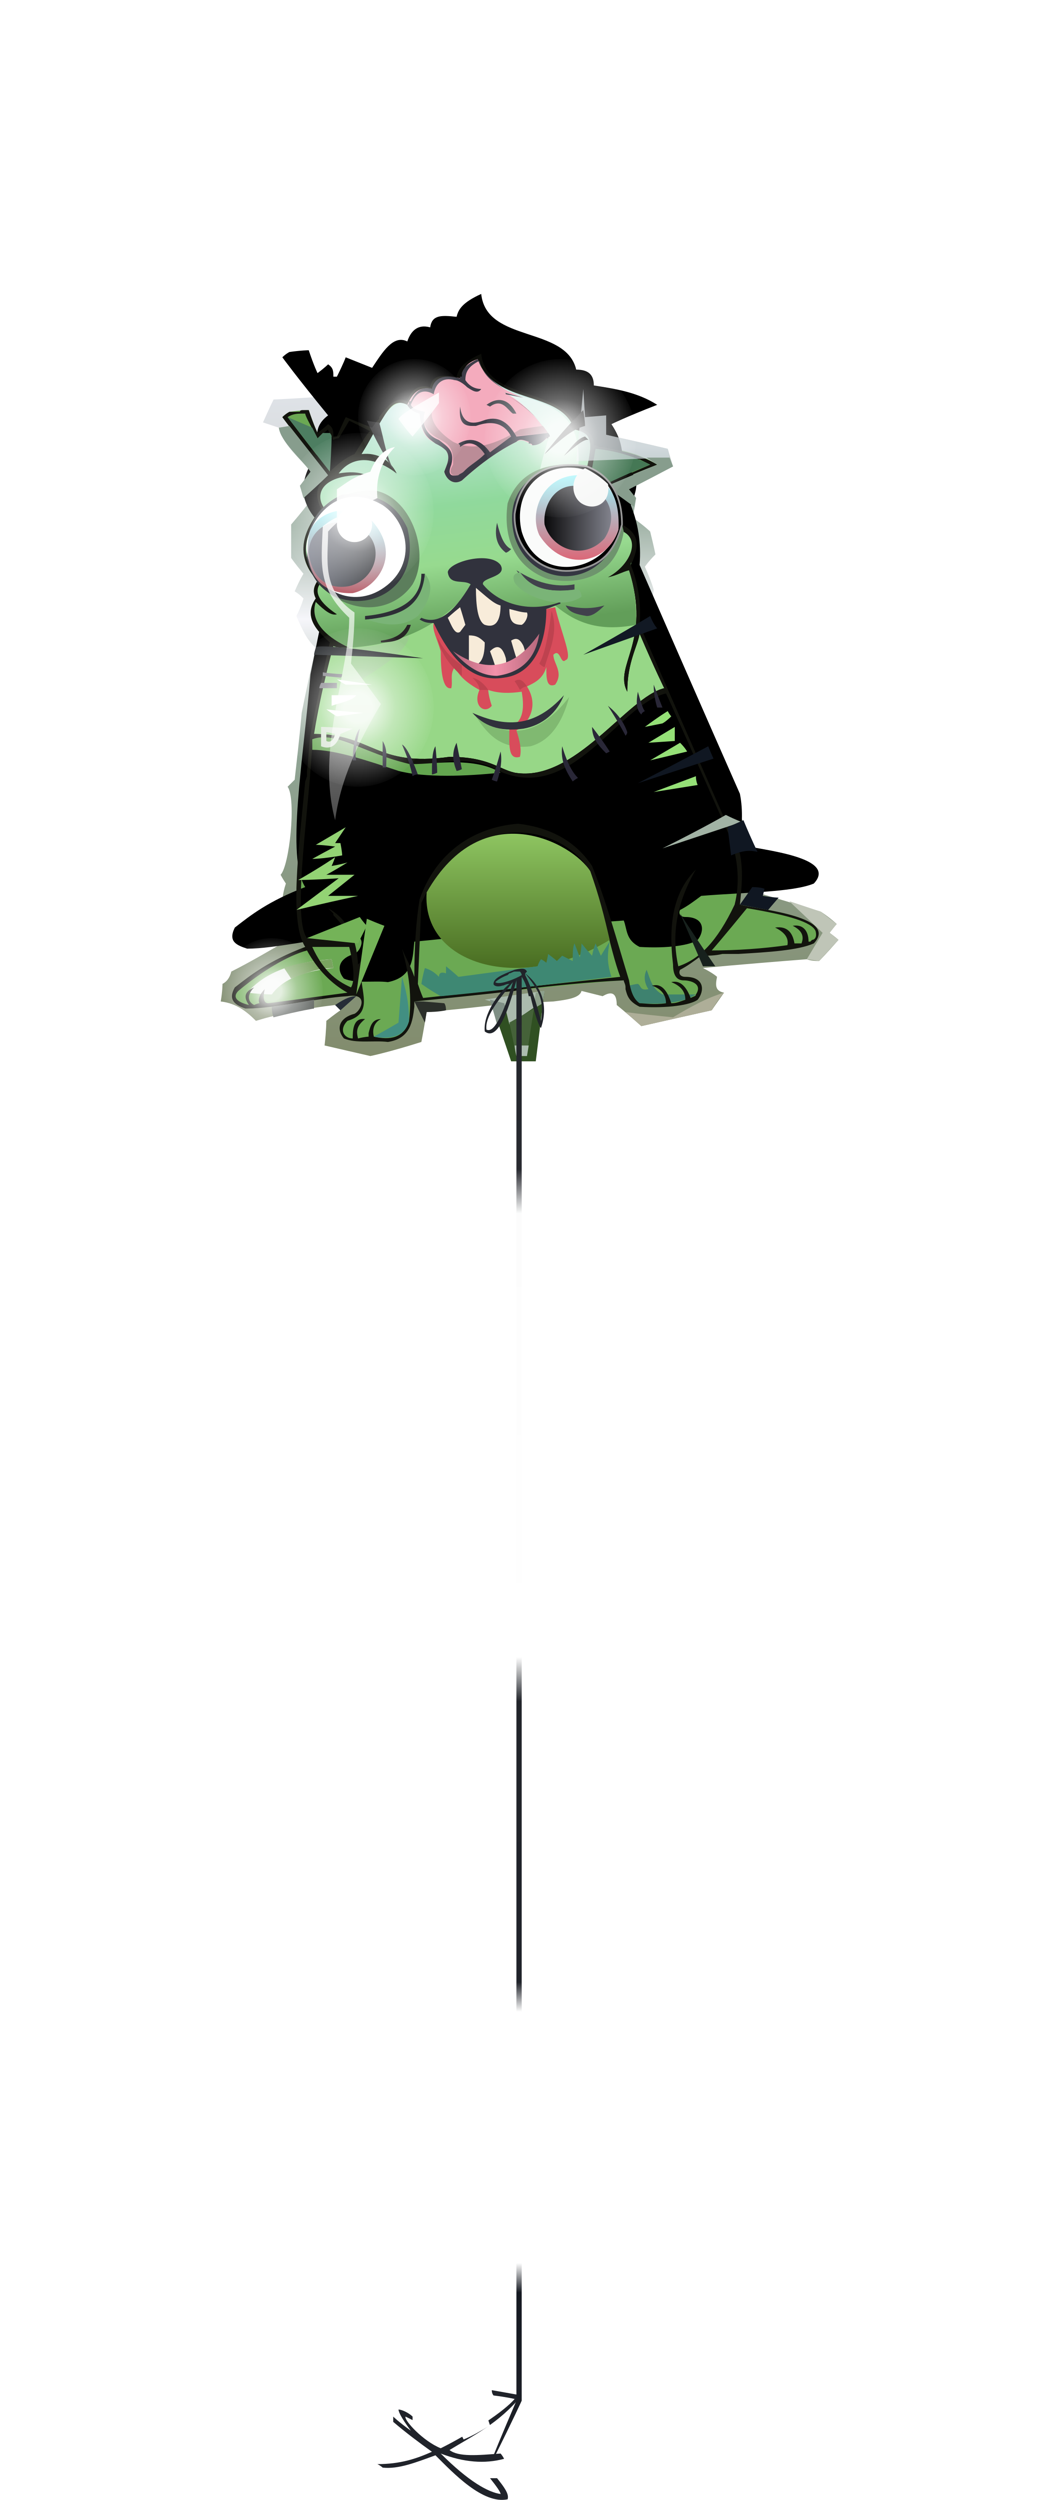 <?xml version="1.0" encoding="UTF-8" standalone="no"?>
<svg
   width="597.206"
   height="1420.333"
   viewBox="0 0 597.206 1420.333"
   version="1.1"
   id="svg292"
   sodipodi:docname="cb-layer-0823.svg"
   xmlns:inkscape="http://www.inkscape.org/namespaces/inkscape"
   xmlns:sodipodi="http://sodipodi.sourceforge.net/DTD/sodipodi-0.dtd"
   xmlns:xlink="http://www.w3.org/1999/xlink"
   xmlns="http://www.w3.org/2000/svg"
   xmlns:svg="http://www.w3.org/2000/svg">
  <sodipodi:namedview
     id="namedview294"
     pagecolor="#ffffff"
     bordercolor="#666666"
     borderopacity="1.0"
     inkscape:pageshadow="2"
     inkscape:pageopacity="0.0"
     inkscape:pagecheckerboard="0" />
  <defs
     id="defs158">
    <filter
       width="1.701"
       height="1.766"
       x="-0.357"
       y="-0.385"
       id="id-71919"
       filterUnits="objectBoundingBox">
      <feOffset
         result="id-71920"
         in="SourceAlpha"
         dx="0"
         dy="35"
         id="feOffset2" />
      <feGaussianBlur
         result="id-71921"
         in="SourceAlpha"
         stdDeviation="30"
         id="feGaussianBlur4" />
      <feColorMatrix
         result="id-71923"
         in="SourceAlpha"
         type="matrix"
         values="0 0 0 0 0 0 0 0 0 0 0 0 0 0 0 0 0 0 0.430 0"
         id="feColorMatrix6" />
      <feMerge
         id="feMerge12">
        <feMergeNode
           in="SourceAlpha"
           id="feMergeNode8" />
        <feMergeNode
           in="SourceGraphic"
           id="feMergeNode10" />
      </feMerge>
    </filter>
    <linearGradient
       x1="188.982"
       y1="0"
       x2="188.982"
       y2="377.964"
       id="id-71926"
       gradientTransform="scale(0.929,1.077)"
       gradientUnits="userSpaceOnUse">
      <stop
         stop-color="#E3E8F0"
         offset="0%"
         id="stop15" />
      <stop
         stop-color="#DADDDF"
         offset="15%"
         id="stop17" />
      <stop
         stop-color="#92A798"
         offset="19%"
         id="stop19" />
      <stop
         stop-color="#A3B5A9"
         offset="26%"
         id="stop21" />
      <stop
         stop-color="#F6F6FA"
         offset="39%"
         id="stop23" />
      <stop
         stop-color="#90A596"
         offset="56%"
         id="stop25" />
      <stop
         stop-color="#828C6D"
         offset="100%"
         id="stop27" />
    </linearGradient>
    <path
       d="m 72,373 c -17,1 -41,7 -57,7 -6,-2 -11,-4 -7,-12 9,-7 19,-15 40,-23 -11,-17 -1,-72 3,-121 7,-35 11,-52 11,-52 -8,-7 -15,-15 -8,-25 -2,-4 -1,-7 1,-10 C 44,125 44,112 57,96 54,90 53,83 61,77 43,55 35,44 35,44 c 2,-2 4,-3 4,-3 7,-1 11,-1 11,-1 3,9 5,13 5,13 4,-3 6,-5 6,-5 3,2 3,4 3,7 2,0 2,0 2,0 4,-8 5,-11 5,-11 10,4 15,6 15,6 6,-9 12,-19 20,-15 2,-6 6,-10 13,-8 1,-7 6,-7 15,-6 1,-4 3,-8 14,-13 3,28 48,18 54,43 7,0 10,3 10,9 13,2 25,4 36,11 -18,7 -26,11 -26,11 4,6 7,13 6,23 12,7 8,15 5,23 4,10 6,21 5,34 38,87 57,130 57,130 2,10 1,19 0,29 13,3 56,7 42,22 -12,5 -40,5 -64,7 -4,3 -8,6 -12,8 -1,2 0,4 3,4 11,0 11,8 7,13 -4,3 -17,5 -33,4 -8,-4 -7,-10 -9,-15 -43,3 -76,8 -119,12 -1,8 0,20 -15,23 -8,-1 -18,1 -25,-2 -5,-6 -2,-12 6,-14 4,-2 8,-12 -4,-10 z"
       id="id-71927" />
    <filter
       width="1.36"
       height="1.394"
       x="-0.18"
       y="-0.24"
       id="id-71928"
       filterUnits="objectBoundingBox">
      <feMorphology
         result="id-71929"
         in="SourceAlpha"
         operator="erode"
         radius="13"
         id="feMorphology31" />
      <feGaussianBlur
         result="id-71930"
         in="SourceAlpha"
         stdDeviation="25"
         id="feGaussianBlur33" />
      <feOffset
         result="id-71932"
         in="SourceAlpha"
         dx="0"
         dy="-34"
         id="feOffset35" />
      <feComposite
         result="id-71934"
         in="SourceAlpha"
         in2="SourceAlpha"
         operator="arithmetic"
         k2="-1"
         k3="1"
         id="feComposite37"
         k1="0"
         k4="0" />
      <feColorMatrix
         in="SourceAlpha"
         type="matrix"
         values="0 0 0 0 0 0 0 0 0 0 0 0 0 0 0 0 0 0 0.500 0"
         id="feColorMatrix39" />
    </filter>
    <path
       d="m 72,373 c -17,1 -41,7 -57,7 -6,-2 -11,-4 -7,-12 9,-7 19,-15 40,-23 -11,-17 -1,-72 3,-121 7,-35 11,-52 11,-52 -8,-7 -15,-15 -8,-25 -2,-4 -1,-7 1,-10 C 44,125 44,112 57,96 54,90 53,83 61,77 43,55 35,44 35,44 c 2,-2 4,-3 4,-3 7,-1 11,-1 11,-1 3,9 5,13 5,13 4,-3 6,-5 6,-5 3,2 3,4 3,7 2,0 2,0 2,0 4,-8 5,-11 5,-11 10,4 15,6 15,6 6,-9 12,-19 20,-15 2,-6 6,-10 13,-8 1,-7 6,-7 15,-6 1,-4 3,-8 14,-13 3,28 48,18 54,43 7,0 10,3 10,9 13,2 25,4 36,11 -18,7 -26,11 -26,11 4,6 7,13 6,23 12,7 8,15 5,23 4,10 6,21 5,34 38,87 57,130 57,130 2,10 1,19 0,29 13,3 56,7 42,22 -12,5 -40,5 -64,7 -4,3 -8,6 -12,8 -1,2 0,4 3,4 11,0 11,8 7,13 -4,3 -17,5 -33,4 -8,-4 -7,-10 -9,-15 -43,3 -76,8 -119,12 -1,8 0,20 -15,23 -8,-1 -18,1 -25,-2 -5,-6 -2,-12 6,-14 4,-2 8,-12 -4,-10 z"
       id="path42" />
    <linearGradient
       x1="129.104"
       y1="39.873"
       x2="148.42"
       y2="175.083"
       id="id-71938"
       gradientTransform="scale(1.071,0.934)"
       gradientUnits="userSpaceOnUse">
      <stop
         stop-color="#C4E9E1"
         offset="0%"
         id="stop44" />
      <stop
         stop-color="#90D99C"
         offset="43%"
         id="stop46" />
      <stop
         stop-color="#97DA8F"
         offset="69%"
         id="stop48" />
      <stop
         stop-color="#629E59"
         offset="100%"
         id="stop50" />
    </linearGradient>
    <linearGradient
       x1="144.587"
       y1="327.962"
       x2="144.587"
       y2="417.068"
       id="id-71939"
       gradientTransform="scale(1.168,0.856)"
       gradientUnits="userSpaceOnUse">
      <stop
         stop-color="#8EC561"
         offset="0%"
         id="stop53" />
      <stop
         stop-color="#496D21"
         offset="100%"
         id="stop55" />
    </linearGradient>
    <linearGradient
       x1="126.674"
       y1="255.768"
       x2="92.381"
       y2="255.768"
       id="id-71940"
       gradientTransform="scale(1.429,0.7)"
       gradientUnits="userSpaceOnUse">
      <stop
         stop-color="#B7697D"
         offset="0%"
         id="stop58" />
      <stop
         stop-color="#F391AA"
         offset="51%"
         id="stop60" />
      <stop
         stop-color="#B46479"
         offset="100%"
         id="stop62" />
    </linearGradient>
    <linearGradient
       x1="204.736"
       y1="76.182"
       x2="204.736"
       y2="123.73"
       id="id-71941"
       gradientTransform="scale(0.989,1.011)"
       gradientUnits="userSpaceOnUse">
      <stop
         stop-color="#96F4FB"
         offset="0%"
         id="stop65" />
      <stop
         stop-color="#DB6878"
         offset="100%"
         id="stop67" />
    </linearGradient>
    <linearGradient
       x1="218.815"
       y1="102.575"
       x2="181.709"
       y2="102.575"
       id="id-71942"
       gradientTransform="scale(1.012,0.988)"
       gradientUnits="userSpaceOnUse">
      <stop
         stop-color="#80818B"
         offset="0%"
         id="stop70" />
      <stop
         stop-color="#09090A"
         offset="100%"
         id="stop72" />
    </linearGradient>
    <linearGradient
       x1="73.661"
       y1="94.261"
       x2="73.661"
       y2="139.986"
       id="id-71943"
       gradientTransform="scale(0.972,1.029)"
       gradientUnits="userSpaceOnUse">
      <stop
         stop-color="#A1F6FD"
         offset="0%"
         id="stop75" />
      <stop
         stop-color="#BC616C"
         offset="100%"
         id="stop77" />
    </linearGradient>
    <linearGradient
       x1="86.531"
       y1="124.116"
       x2="49.166"
       y2="124.116"
       id="id-71944"
       gradientTransform="scale(1.017,0.983)"
       gradientUnits="userSpaceOnUse">
      <stop
         stop-color="#37393D"
         offset="0%"
         id="stop80" />
      <stop
         stop-color="#898C97"
         offset="100%"
         id="stop82" />
    </linearGradient>
    <linearGradient
       x1="176.484"
       y1="27.026"
       x2="176.484"
       y2="120.954"
       id="id-71945"
       gradientTransform="scale(0.443,2.257)"
       gradientUnits="userSpaceOnUse">
      <stop
         stop-color="#FFFFFF"
         offset="0%"
         id="stop85" />
      <stop
         stop-color="#FFFFFF"
         offset="100%"
         stop-opacity="0.293"
         id="stop87" />
    </linearGradient>
    <radialGradient
       cx="0.5"
       cy="0.5"
       r="0.52"
       id="id-71946"
       fx="0.5"
       fy="0.5"
       gradientTransform="matrix(0,0.966,-1,0,1,0.017)">
      <stop
         stop-color="#FFFFFF"
         offset="0%"
         id="stop90" />
      <stop
         stop-color="#FFFFFF"
         offset="18%"
         id="stop92" />
      <stop
         stop-color="#FFFFFF"
         offset="48%"
         stop-opacity="0.496"
         id="stop94" />
      <stop
         stop-color="#FFFFFF"
         offset="100%"
         stop-opacity="0"
         id="stop96" />
    </radialGradient>
    <radialGradient
       cx="29.496"
       cy="363.781"
       r="30.676"
       id="id-71947"
       fx="29.496"
       fy="363.781"
       gradientTransform="scale(0.983,1.017)"
       gradientUnits="userSpaceOnUse">
      <stop
         stop-color="#FFFFFF"
         offset="0%"
         id="stop99" />
      <stop
         stop-color="#FFFFFF"
         offset="18%"
         id="stop101" />
      <stop
         stop-color="#FFFFFF"
         offset="48%"
         stop-opacity="0.496"
         id="stop103" />
      <stop
         stop-color="#FFFFFF"
         offset="100%"
         stop-opacity="0"
         id="stop105" />
    </radialGradient>
    <radialGradient
       cx="0.5"
       cy="0.5"
       r="0.52"
       id="radialGradient116"
       fx="0.5"
       fy="0.5"
       gradientTransform="matrix(0,0.966,-1,0,1,0.017)">
      <stop
         stop-color="#FFFFFF"
         offset="0%"
         id="stop108" />
      <stop
         stop-color="#FFFFFF"
         offset="18%"
         id="stop110" />
      <stop
         stop-color="#FFFFFF"
         offset="48%"
         stop-opacity="0.496"
         id="stop112" />
      <stop
         stop-color="#FFFFFF"
         offset="100%"
         stop-opacity="0"
         id="stop114" />
    </radialGradient>
    <radialGradient
       cx="0.5"
       cy="0.5"
       r="0.52"
       id="radialGradient126"
       fx="0.5"
       fy="0.5"
       gradientTransform="matrix(0,0.966,-1,0,1,0.017)">
      <stop
         stop-color="#FFFFFF"
         offset="0%"
         id="stop118" />
      <stop
         stop-color="#FFFFFF"
         offset="18%"
         id="stop120" />
      <stop
         stop-color="#FFFFFF"
         offset="48%"
         stop-opacity="0.496"
         id="stop122" />
      <stop
         stop-color="#FFFFFF"
         offset="100%"
         stop-opacity="0"
         id="stop124" />
    </radialGradient>
    <radialGradient
       cx="111.706"
       cy="43.328"
       r="33.796"
       id="id-71950"
       fx="111.706"
       fy="43.328"
       gradientTransform="scale(0.985,1.016)"
       gradientUnits="userSpaceOnUse">
      <stop
         stop-color="#FFFFFF"
         offset="0%"
         id="stop128" />
      <stop
         stop-color="#FFFFFF"
         offset="18%"
         id="stop130" />
      <stop
         stop-color="#FFFFFF"
         offset="48%"
         stop-opacity="0.496"
         id="stop132" />
      <stop
         stop-color="#FFFFFF"
         offset="100%"
         stop-opacity="0"
         id="stop134" />
    </radialGradient>
    <linearGradient
       x1="536.181"
       y1="0.69"
       x2="536.181"
       y2="116.621"
       id="id-71951"
       gradientTransform="scale(0.138,7.246)"
       gradientUnits="userSpaceOnUse">
      <stop
         stop-color="#21242A"
         offset="0%"
         id="stop137" />
      <stop
         stop-color="#282A30"
         offset="13%"
         id="stop139" />
      <stop
         stop-color="#FCFCFC"
         offset="16%"
         id="stop141" />
      <stop
         stop-color="#FFFFFF"
         offset="46%"
         id="stop143" />
      <stop
         stop-color="#21242A"
         offset="49%"
         id="stop145" />
      <stop
         stop-color="#20232A"
         offset="68%"
         id="stop147" />
      <stop
         stop-color="#FFFFFF"
         offset="70%"
         id="stop149" />
      <stop
         stop-color="#FFFFFF"
         offset="87%"
         id="stop151" />
      <stop
         stop-color="#151921"
         offset="89%"
         id="stop153" />
      <stop
         stop-color="#1F2229"
         offset="100%"
         id="stop155" />
    </linearGradient>
    <radialGradient
       inkscape:collect="always"
       xlink:href="#id-71946"
       id="radialGradient296"
       gradientTransform="scale(0.978,1.023)"
       cx="79.793"
       cy="204.303"
       fx="79.793"
       fy="204.303"
       r="45.748"
       gradientUnits="userSpaceOnUse" />
    <radialGradient
       inkscape:collect="always"
       xlink:href="#id-71946"
       id="radialGradient298"
       gradientTransform="scale(0.978,1.023)"
       cx="79.793"
       cy="95.797"
       fx="79.793"
       fy="95.797"
       r="45.748"
       gradientUnits="userSpaceOnUse" />
    <radialGradient
       inkscape:collect="always"
       xlink:href="#id-71946"
       id="radialGradient300"
       gradientTransform="scale(0.978,1.023)"
       cx="197.437"
       cy="54.741"
       fx="197.437"
       fy="54.741"
       r="45.748"
       gradientUnits="userSpaceOnUse" />
  </defs>
  <g
     transform="translate(125.437,158)"
     id="id-71952">
    <g
       filter="url(#id-71919)"
       id="g283">
      <path
         d="m 60,387 c 5,-4 8,-6 8,-6 -2,-2 -3,-3 -3,-3 -17,2 -32,5 -45,9 -5,-5 -11,-10 -20,-11 1,-6 1,-10 1,-10 2,-1 4,-3 5,-7 10,-5 22,-12 34,-19 -5,-9 -7,-19 -3,-31 -2,-3 -3,-5 -3,-5 5,-5 9,-43 4,-50 3,-3 4,-4 4,-4 3,-26 4,-38 4,-38 5,-25 8,-37 8,-37 -5,-4 -8,-11 -11,-18 3,-6 4,-10 4,-10 -3,-3 -5,-4 -5,-4 3,-7 5,-10 5,-10 -5,-6 -7,-9 -7,-9 0,-12 0,-19 0,-19 6,-7 9,-11 9,-11 -3,-7 -4,-11 -4,-11 4,-5 6,-8 6,-8 -6,-8 -15,-14 -18,-25 -6,-2 -9,-3 -9,-3 4,-9 6,-13 6,-13 21,-1 32,-2 32,-2 0,6 0,8 0,8 3,-3 5,-5 5,-5 11,5 16,7 16,7 3,-8 5,-12 5,-12 7,-2 11,-2 11,-2 2,-6 3,-9 3,-9 9,1 14,1 14,1 3,-5 4,-8 4,-8 6,-1 9,-1 9,-1 5,-7 7,-10 7,-10 3,2 4,3 4,3 3,-3 5,-4 5,-4 9,1 13,2 13,2 3,10 5,15 5,15 5,0 8,1 8,1 3,-3 4,-4 4,-4 7,0 10,1 10,1 5,6 8,9 8,9 4,1 9,2 13,4 1,11 1,16 1,16 8,0 12,-1 12,-1 0,7 0,11 0,11 23,5 35,8 35,8 2,7 3,10 3,10 -17,9 -25,13 -25,13 3,3 4,5 4,5 -1,7 -2,11 -2,11 7,5 10,8 10,8 2,8 3,13 3,13 -4,4 -6,7 -6,7 4,9 5,13 5,13 -1,10 -2,15 -2,15 12,23 17,34 17,34 -1,2 -1,4 -1,4 7,9 10,14 10,14 -1,3 -1,5 -1,5 23,50 35,75 35,75 3,8 1,18 -3,24 27,8 40,12 40,12 6,4 9,7 9,7 -3,3 -4,5 -4,5 4,3 5,4 5,4 -7,8 -11,12 -11,12 -5,0 -7,-1 -7,-1 -39,3 -59,5 -59,5 6,3 8,5 8,5 -1,5 -1,8 4,9 -5,7 -7,10 -7,10 -27,6 -40,9 -40,9 -9,-8 -14,-12 -14,-12 0,-7 -3,-8 -8,-5 -8,-2 -12,-3 -12,-3 -1,4 -8,5 -16,6 -22,1 -33,2 -33,2 -26,3 -39,4 -39,4 -2,12 -3,17 -3,17 -19,6 -29,8 -29,8 l -26,-6 c 1,-9 1,-14 1,-14 z"
         fill="url(#id-71926)"
         id="id-71954"
         style="fill:url(#id-71926)" />
      <g
         id="id-71955">
        <use
           fill="#6ba953"
           xlink:href="#id-71927"
           fill-rule="evenodd"
           id="use161"
           x="0"
           y="0"
           width="100%"
           height="100%" />
        <use
           fill="#000000"
           fill-opacity="1"
           xlink:href="#id-71927"
           filter="url(#id-71928)"
           id="use163"
           x="0"
           y="0"
           width="100%"
           height="100%" />
      </g>
      <path
         d="m 232,367 c 4,-1 5,-1 5,-1 2,1 1,4 6,3 -2,-3 -3,-7 -1,-11 2,5 3,11 9,14 h 19 c -6,4 -16,6 -32,5 -3,-1 -5,-5 -6,-10 z"
         fill="#3e826f"
         id="id-71959" />
      <path
         d="m 64,357 c -20,2 -30,8 -35,15 0,0 -5,0 -14,-1 8,-9 21,-17 48,-19 z"
         fill="#ebf0ea"
         id="id-71960" />
      <path
         d="m 36,357 4,6 c 8,-3 15,-6 24,-6 l -1,-5 c -10,1 -19,2 -27,5 z"
         fill="#79a360"
         id="id-71961" />
      <path
         d="m 53,224 c 4,-25 11,-50 11,-50 2,1 5,1 9,1 -11,-5 -23,-14 -19,-26 5,5 9,8 12,7 C 60,152 50,144 58,137 46,127 44,114 59,96 53,88 57,76 83,77 78,75 73,75 67,76 73,68 84,64 100,76 96,68 89,64 80,65 87,54 90,48 90,48 c 5,-8 8,-15 16,-11 4,-9 9,-10 14,-8 1,-6 6,-9 17,-6 1,-4 1,-8 9,-12 10,27 47,17 55,40 9,2 9,7 9,11 -1,8 -2,11 -2,11 12,7 18,15 18,35 14,4 7,20 -6,27 5,-1 8,-3 12,-4 13,41 -9,54 -1,69 0,-17 6,-26 7,-33 9,21 14,31 14,31 -21,5 -51,54 -85,48 -9,-2 -15,-9 -37,-9 -42,6 -44,-13 -77,-13 z"
         fill="#97d787"
         id="id-71962" />
      <path
         d="m 73,175 c 35,-2 57,-17 72,-37 11,11 22,19 45,13 12,10 25,15 46,11 0,-9 0,-19 -4,-31 5,-14 3,-21 -6,-23 0,-23 -9,-29 -18,-35 2,-10 5,-21 -7,-22 -4,-21 -50,-17 -55,-40 -6,3 -8,7 -9,12 -9,-3 -15,-1 -17,6 -5,-2 -10,-1 -14,8 C 96,31 89,51 80,65 73,68 70,71 67,75 51,86 56,91 59,96 c -16,18 -13,31 -1,41 -5,2 -4,7 -4,12 -4,11 2,20 19,26 z"
         fill="url(#id-71938)"
         id="id-71963"
         style="fill:url(#id-71938)" />
      <path
         d="m 323,319 19,18 -9,15 7,1 11,-12 -5,-4 4,-5 -9,-7 c -12,-4 -18,-6 -18,-6 z"
         fill="#bfc5b7"
         id="id-71964" />
      <path
         d="m 148,8 c 3,28 48,18 54,43 7,0 10,3 10,9 1,0 2,0 3,1 h 2 c 10,2 21,4 31,10 -18,7 -26,11 -26,11 4,6 7,13 6,23 11,6 9,13 6,21 v 0 0 l -1,1 v 0 1 0 c 4,10 6,21 5,34 38,87 57,130 57,130 2,10 1,19 0,29 13,3 56,7 42,22 -9,4 -26,5 -43,6 h -3 c -1,0 -1,0 -2,0 h -2 c 0,0 0,0 -1,0 h -1 c -4,1 -8,1 -12,1 -4,3 -8,6 -12,8 -1,2 0,4 3,4 11,0 11,8 7,13 -4,3 -17,5 -33,4 -6,-3 -7,-6 -8,-10 v -1 c 0,-2 -1,-3 -1,-4 -21,1 -39,3 -57,5 l -5,1 c -18,2 -37,4 -57,6 0,1 0,2 0,3 v 0 c -1,8 -2,18 -15,20 -8,-1 -18,1 -25,-2 -5,-6 -2,-12 6,-14 4,-2 8,-12 -4,-10 -17,1 -41,7 -57,7 0,0 -1,0 -1,0 v 0 c -6,-2 -10,-5 -6,-12 9,-7 19,-15 40,-23 -9,-14 -4,-53 0,-94 l 1,-3 v 0 -3 c 1,-7 1,-14 2,-21 7,-35 11,-52 11,-52 -8,-7 -15,-15 -8,-25 -2,-4 -1,-7 1,-10 C 44,125 44,112 57,96 54,90 53,83 61,77 43,55 35,44 35,44 c 2,-2 4,-3 4,-3 2,0 4,0 5,0 h 1 c 0,-1 1,-1 2,-1 v 0 c 1,0 1,0 1,0 h 1 c 0,0 1,0 1,0 3,9 5,13 5,13 4,-3 6,-5 6,-5 3,2 3,4 3,7 1,0 2,0 2,0 v 0 0 c 3,-7 5,-11 5,-11 v 0 0 c 10,4 15,6 15,6 v 0 0 l 1,-1 c 0,0 0,0 0,0 v -1 c 0,0 0,0 1,0 v -1 c 1,-1 1,-1 2,-2 v -1 c 5,-7 10,-12 16,-9 2,-6 6,-10 13,-8 1,-7 6,-7 15,-6 1,-4 3,-8 14,-13 z m 105,193 c -27,6 -53,63 -95,44 -10,-6 -23,-7 -38,-4 -32,3 -42,-19 -68,-14 -1,36 -12,101 -3,113 16,1 24,2 24,2 -2,-7 -5,-11 -9,-15 v -1 c -1,-1 -2,-2 -3,-3 9,5 16,14 17,32 1,-1 2,-2 2,-3 v 0 c 0,0 0,0 0,0 -3,16 9,30 -8,35 -5,5 -2,10 3,10 0,-4 0,-12 7,-11 -5,4 -5,7 -4,11 4,-1 6,-1 6,-1 0,0 0,0 0,0 v 0 c 0,-1 0,-1 0,-1 v -1 c 1,-4 2,-8 7,-8 -4,2 -5,6 -4,10 9,2 17,1 20,-9 2,-17 -1,-30 -4,-41 2,5 5,10 7,16 0,-17 1,-32 3,-44 9,-26 30,-41 56,-43 17,2 32,9 42,24 8,20 14,42 21,65 1,7 3,11 6,13 3,0 8,1 15,0 0,-4 -2,-8 -8,-10 1,0 7,-3 11,10 3,0 5,-1 8,-2 0,-5 -3,-8 -8,-10 4,-1 8,1 11,9 2,-1 3,-1 3,-2 4,-6 -3,-8 -7,-8 -4,0 -6,-3 -6,-9 -3,-25 1,-42 13,-54 -11,19 -14,37 -10,55 12,-4 22,-14 32,-35 3,-12 2,-25 -2,-37 -23,-52 -35,-79 -37,-83 v 0 c 0,0 0,0 0,0 z M 49,347 c -11,3 -26,12 -39,23 -3,3 -2,6 6,8 -2,-3 -4,-7 3,-10 -4,4 -4,8 0,10 2,-1 3,-1 3,-1 -1,-2 0,-5 3,-8 -1,4 -1,8 2,8 l 45,-6 C 63,366 55,358 49,347 Z m 65,-27 -2,46 c 2,6 3,8 3,8 75,-8 112,-12 112,-12 -6,-16 -11,-45 -17,-60 -19,-30 -72,-34 -96,18 z m -62,25 v 0 0 c 6,13 13,19 22,23 2,-3 2,-11 -1,-23 -14,0 -21,0 -21,0 z m 247,-22 c -13,16 -20,24 -20,24 14,0 29,-1 43,-3 1,-5 -3,-8 -7,-10 7,-1 10,3 11,9 3,0 4,0 4,0 2,-5 -1,-8 -5,-10 6,-1 9,3 9,9 1,0 1,0 1,0 v 0 c 1,-1 1,-1 1,-1 v 0 c 1,0 3,-1 2,-5 -2,-5 -15,-9 -39,-13 z M 146,11 c -6,3 -8,6 -9,9 v 0 0 1 c 0,0 0,0 0,1 v 0 c 0,0 0,0 0,1 -11,-3 -16,0 -17,6 -5,-2 -10,-1 -14,8 -8,-4 -11,3 -16,11 0,0 0,0 0,0 v 0 c 0,0 -4,6 -10,17 9,-1 16,3 20,11 -16,-12 -27,-8 -33,0 6,-1 11,-1 16,1 -26,-1 -30,11 -24,19 -15,18 -13,31 -1,41 -8,7 2,15 8,19 -3,1 -7,-2 -12,-7 -4,12 8,21 19,26 -4,0 -7,0 -9,-1 0,0 -6,20 -10,42 v 2 c -1,2 -1,4 -1,6 33,0 35,19 77,13 22,0 28,7 37,9 34,6 64,-43 85,-48 0,0 -5,-10 -14,-31 -1,7 -7,16 -7,33 -8,-15 14,-28 1,-69 -4,1 -7,3 -12,4 13,-7 20,-23 6,-27 0,-20 -6,-28 -18,-35 0,0 1,-3 2,-11 0,0 0,-1 0,-1 v 0 c 0,-4 0,-8 -9,-10 -8,-23 -45,-13 -55,-40 z m 92,57 -26,1 c 0,0 0,1 -1,4 5,2 7,5 10,8 v 0 L 244,71 Z M 38,44 c 16,21 24,31 24,31 4,-4 9,-8 14,-10 5,-8 8,-13 9,-13 v 0 c 0,0 0,0 0,0 -8,-4 -12,-6 -12,-6 -4,7 -6,10 -6,10 -2,0 -3,1 -3,1 -2,-4 -3,-5 -3,-6 v 0 c 0,0 0,0 0,0 l -6,5 C 50,47 48,43 48,42 v 0 c 0,0 0,0 0,0 0,0 -1,0 -1,0 h -1 c -2,0 -5,0 -8,2 z"
         fill="#12130d"
         id="id-71965" />
      <path
         d="m 221,81 c 15,-7 23,-10 23,-10 -10,-5 -20,-8 -31,-9 l -2,11 c 4,2 7,4 10,8 z"
         fill="#457855"
         id="id-71966" />
      <path
         d="m 117,314 c -3,41 53,58 104,27 -3,-13 -6,-25 -11,-39 -10,-16 -61,-44 -93,12 z"
         fill="url(#id-71939)"
         id="id-71967"
         style="fill:url(#id-71939)" />
      <path
         d="m 125,373 c -7,-4 -11,-7 -11,-7 1,-6 2,-9 2,-9 3,1 5,2 8,5 0,-2 1,-3 4,-2 0,-2 0,-4 0,-4 5,4 7,6 7,6 30,-4 45,-6 45,-6 1,-3 2,-4 2,-4 2,1 3,2 3,2 1,-4 1,-5 1,-5 4,3 5,4 5,4 2,-2 3,-3 3,-3 4,2 6,3 6,3 0,-4 0,-8 1,-10 2,5 3,8 3,8 1,-5 1,-8 1,-8 4,5 6,7 6,7 1,-5 2,-7 2,-7 2,5 3,7 3,7 3,-5 5,-8 5,-8 -1,6 -2,11 1,20 -64,8 -97,11 -97,11 z"
         fill="#3e8873"
         id="id-71968" />
      <path
         d="m 87,396 c 9,-5 14,-8 14,-8 l 2,-26 c 2,7 4,14 4,25 -2,8 -9,11 -20,9 z"
         fill="#428f82"
         id="id-71969" />
      <path
         d="m 29,379 c 0,4 1,6 1,6 16,-4 23,-5 23,-5 v -5 c -16,3 -24,4 -24,4 z"
         fill="#575c58"
         id="id-71970" />
      <path
         d="m 83,329 c 7,3 10,4 10,4 l -16,39 c 4,-29 6,-43 6,-43 z"
         fill="#74b358"
         id="id-71971" />
      <path
         d="m 49,340 c 20,-8 30,-12 30,-12 2,3 4,5 4,5 l -5,10 c -19,-2 -29,-3 -29,-3 z"
         fill="#74b358"
         id="id-71972" />
      <path
         d="m 43,324 c 16,-12 24,-18 24,-18 -15,1 -23,1 -23,1 14,-8 21,-13 21,-13 -1,3 -2,5 -2,5 6,-1 9,-2 9,-2 -8,5 -12,7 -12,7 10,0 16,0 16,0 -10,8 -15,12 -15,12 h 17 c -23,5 -35,8 -35,8 z"
         fill="#93d374"
         id="id-71973" />
      <path
         d="m 69,293 c -11,2 -17,2 -17,2 9,-5 13,-7 13,-7 -7,-1 -11,-1 -11,-1 12,-7 17,-10 17,-10 -4,6 -6,9 -6,9 h 3 c 1,5 1,7 1,7 z"
         fill="#93d374"
         id="id-71974" />
      <path
         d="m 75,175 -1,9 c 4,6 6,9 6,9 15,-9 27,-18 27,-25 -11,4 -21,7 -32,7 z"
         fill="#9acc8e"
         id="id-71975" />
      <path
         d="m 54,175 c -1,3 -1,4 -1,4 l 62,2 c -40,-6 -61,-8 -61,-6 z"
         fill="#26292c"
         id="id-71976" />
      <path
         d="m 58,189 c 7,1 11,1 11,1 0,2 -1,2 -1,2 l -10,-1 c 0,-1 0,-2 0,-2 z"
         fill="#73737a"
         id="id-71977" />
      <path
         d="m 57,195 c -1,2 -1,3 -1,3 7,0 10,0 10,0 v -3 c -6,0 -9,0 -9,0 z"
         fill="#73737a"
         id="id-71978" />
      <path
         d="m 82,157 c 0,1 0,2 0,2 13,-1 33,-2 34,-26 h -2 c 0,14 -11,22 -32,24 z"
         fill="#2d2e36"
         id="id-71979" />
      <path
         d="m 91,172 c 10,0 15,-3 17,-10 0,0 -1,0 -2,0 -3,6 -8,8 -15,9 z"
         fill="#272525"
         id="id-71980" />
      <path
         d="m 165,119 c -2,2 -3,2 -3,2 -4,-3 -7,-8 -5,-17 2,8 4,13 8,15 z"
         fill="#41414c"
         id="id-71981" />
      <path
         d="m 168,131 c 7,10 18,13 33,11 v -3 c -11,2 -22,-1 -33,-8 z"
         fill="#41414c"
         id="id-71982" />
      <path
         d="m 196,151 c 2,4 6,5 12,6 3,0 6,-2 10,-6 -7,2 -14,2 -22,0 z"
         fill="#41414c"
         id="id-71983" />
      <path
         d="m 244,157 c 2,5 4,7 4,7 l -42,15 c 25,-14 38,-22 38,-22 z"
         fill="#121924"
         id="id-71984" />
      <path
         d="m 255,67 -53,2 4,-41 1,16 12,-1 v 11 l 35,8 c 1,3 1,5 1,5 z"
         fill="#cdd8dc"
         fill-opacity="0.724"
         id="id-71985" />
      <path
         d="m 180,81 c 15,-4 23,-6 23,-6 3,-32 -13,-39 -42,-45 7,5 13,7 26,24 -4,12 -6,21 -7,27 z"
         fill="#ffffff"
         fill-opacity="0.498"
         id="id-71986" />
      <path
         d="m 38,44 c 16,21 24,31 24,31 1,-13 1,-20 1,-20 0,-1 -1,-2 -1,-2 h -4 c -2,2 -3,3 -3,3 l -3,-6 z"
         fill="#4d7e61"
         id="id-71987" />
      <path
         d="m 159,246 c -19,2 -43,3 -58,-1 -18,-6 -36,-12 -49,-12 0,-4 0,-6 0,-6 14,-5 29,8 55,14 10,1 36,-5 52,5 z"
         fill="#63a54f"
         id="id-71988" />
      <path
         d="m 57,220 c 0,0 6,0 18,1 v 0 l -7,3 c -2,7 -6,9 -11,7 0,0 0,-4 0,-11 z m 3,3 v 5 0 c 2,1 4,0 5,-4 -4,-1 -5,-1 -5,-1 z"
         fill="#d6e3d2"
         id="path196" />
      <path
         d="m 60,210 c 4,3 6,4 6,4 l 15,-2 c -14,-1 -21,-2 -21,-2 z"
         fill="#ffffff"
         id="id-71990" />
      <path
         d="m 63,202 c 0,4 0,6 0,6 6,-2 12,-3 14,-6 -10,0 -14,0 -14,0 z"
         fill="#ffffff"
         id="id-71991" />
      <path
         d="m 66,193 c 3,2 5,3 5,3 h 15 c -13,-2 -20,-3 -20,-3 z"
         fill="#ffffff"
         id="id-71992" />
      <path
         d="m 235,95 -11,-8 -2,-5 26,-11 -6,-4 h 13 l 2,5 -25,13 4,5 c -1,3 -1,5 -1,5 z"
         fill="#879d8d"
         id="id-71993" />
      <path
         d="m 206,40 c 1,6 1,9 1,9 -8,2 -15,9 -23,16 10,-13 18,-21 22,-25 z"
         fill="#1a1a1a"
         id="id-71994" />
      <path
         d="m 207,55 c 1,1 2,2 2,2 -2,-1 -7,3 -14,9 5,-6 8,-10 12,-11 z"
         fill="#1a1a1a"
         id="id-71995" />
      <path
         d="m 83,159 c 12,4 21,4 29,-2 8,-10 9,-18 4,-24 -2,21 -17,24 -33,26 z"
         fill="#7ab477"
         id="id-71996" />
      <path
         d="m 145,214 c 7,11 15,19 31,17 11,-3 18,-13 22,-28 -16,21 -34,25 -53,11 z"
         fill="#80b971"
         id="id-71997" />
      <path
         d="m 121,161 c -1,4 2,9 4,16 0,11 1,22 6,21 1,-4 -1,-8 2,-12 2,4 5,8 14,13 -4,9 3,14 7,9 -2,-6 -2,-9 -2,-9 6,2 12,2 19,1 2,11 0,18 -7,20 0,10 -1,19 6,17 1,-4 0,-9 -2,-15 7,-4 13,-14 6,-25 4,-2 9,-4 11,-11 0,6 0,12 5,10 5,-7 -1,-12 -1,-17 4,-4 4,6 7,3 4,-1 -2,-14 -6,-30 l -5,1 c -16,38 -38,41 -64,8 z"
         fill="#d84c5b"
         id="id-71998" />
      <path
         d="m 142,139 c -4,-3 -12,1 -13,-7 1,-6 24,-12 30,-4 4,7 -11,7 -10,11 8,10 25,17 44,10 0,1 0,1 0,1 -3,1 -5,2 -8,3 0,21 -8,37 -24,39 -18,3 -30,-10 -40,-31 -5,0 -6,-1 -8,-2 l 1,-1 c 9,4 18,-2 28,-19 z"
         fill="#31323d"
         id="id-71999" />
      <path
         d="m 136,152 c -5,4 -7,6 -7,6 2,4 4,10 7,8 l 3,-4 c -2,-7 -3,-10 -3,-10 z"
         fill="#f8ecda"
         id="id-72000" />
      <path
         d="m 141,168 c 0,11 0,17 0,17 6,1 9,-3 9,-13 -3,-3 -5,-4 -9,-4 z"
         fill="#f7ebd9"
         id="id-72001" />
      <path
         d="m 153,177 c 3,8 4,12 4,12 3,0 6,-1 5,-8 -2,-7 -5,-8 -9,-4 z"
         fill="#f7ebd9"
         id="id-72002" />
      <path
         d="m 168,181 c 3,4 7,1 4,-7 -2,-4 -4,-5 -7,-3 2,7 3,10 3,10 z"
         fill="#f7ebd9"
         id="id-72003" />
      <path
         d="m 145,141 c 0,10 1,19 5,21 6,2 9,-2 9,-11 -4,-1 -8,-5 -14,-10 z"
         fill="#f8ecda"
         id="id-72004" />
      <path
         d="m 164,153 c 0,7 2,9 7,9 2,-1 4,-5 3,-7 -3,0 -6,-1 -10,-2 z"
         fill="#f8ecda"
         id="id-72005" />
      <path
         d="m 132,177 c 8,9 16,14 25,14 14,-2 22,-10 24,-24 -14,20 -30,23 -49,10 z"
         fill="url(#id-71940)"
         id="id-72006"
         style="fill:url(#id-71940)" />
      <path
         d="m 143,212 c 18,8 35,9 52,-10 -4,10 -12,17 -23,19 -14,2 -23,-2 -29,-9 z"
         fill="#30313c"
         id="id-72007" />
      <path
         d="m 170,199 c 2,-2 4,-2 4,-2 -2,-3 -4,-5 -7,-3 2,3 3,5 3,5 z"
         fill="#be424f"
         id="id-72008" />
      <path
         d="m 152,199 c -3,0 -5,0 -5,0 0,-2 -1,-4 -4,-7 4,1 7,4 9,7 z"
         fill="#be424f"
         id="id-72009" />
      <path
         d="m 181,184 c 2,2 3,2 3,2 3,-10 8,-20 4,-32 -2,15 -4,25 -7,30 z"
         fill="#be424f"
         id="id-72010" />
      <path
         d="m 137,191 c 0,-4 0,-6 0,-6 -4,-3 -9,-6 -14,-16 2,9 7,16 14,22 z"
         fill="#be424f"
         id="id-72011" />
      <path
         d="m 83,46 c 5,1 7,1 7,1 3,10 4,21 10,30 C 94,68 88,57 83,46 Z"
         fill="#2f2f30"
         id="id-72012" />
      <path
         d="m 277,231 c 2,5 3,7 3,7 l -43,14 c 27,-14 40,-21 40,-21 z"
         fill="#101722"
         id="id-72013" />
      <path
         d="m 270,248 c 0,3 1,5 1,5 l -25,4 c 16,-6 24,-9 24,-9 z"
         fill="#95e077"
         id="id-72014" />
      <path
         d="m 287,270 c 6,3 9,4 9,4 l -45,15 c 24,-12 36,-19 36,-19 z"
         fill="#a2b3a5"
         id="id-72015" />
      <path
         d="m 251,209 c -2,0 -3,0 -3,0 -1,-3 -2,-8 -2,-13 3,8 5,13 5,13 z"
         fill="#292737"
         id="id-72016" />
      <path
         d="m 241,211 c -2,1 -2,2 -2,2 -3,-3 -3,-7 -2,-13 2,7 3,10 4,11 z"
         fill="#292737"
         id="id-72017" />
      <path
         d="m 230,225 c 1,-1 1,-2 1,-2 -2,-6 -6,-11 -11,-15 7,11 10,17 10,17 z"
         fill="#292737"
         id="id-72018" />
      <path
         d="m 221,234 c -2,1 -2,1 -2,1 -5,-5 -8,-9 -8,-15 7,9 10,14 10,14 z"
         fill="#292737"
         id="id-72019" />
      <path
         d="m 261,229 c 3,3 4,5 4,5 l -21,5 c 12,-7 17,-10 17,-10 z"
         fill="#95e077"
         id="id-72020" />
      <path
         d="m 203,249 c -2,1 -3,2 -3,2 -4,-6 -7,-12 -6,-20 3,10 6,15 9,18 z"
         fill="#292737"
         id="id-72021" />
      <path
         d="m 154,250 c 2,1 3,1 3,1 2,-6 3,-12 2,-17 -3,11 -5,16 -5,16 z"
         fill="#292737"
         id="id-72022" />
      <path
         d="m 137,244 c -2,1 -3,1 -3,1 -2,-5 -3,-10 0,-16 2,10 3,15 3,15 z"
         fill="#292737"
         id="id-72023" />
      <path
         d="m 123,246 c -2,1 -3,1 -3,1 0,-6 0,-13 2,-16 1,10 1,15 1,15 z"
         fill="#292737"
         id="id-72024" />
      <path
         d="m 112,247 c -2,0 -3,1 -3,1 -2,-9 -4,-13 -6,-18 2,1 5,6 9,17 z"
         fill="#292737"
         id="id-72025" />
      <path
         d="m 92,243 c 1,0 2,0 2,0 0,-5 1,-10 -2,-15 0,10 0,15 0,15 z"
         fill="#292737"
         id="id-72026" />
      <path
         d="m 77,239 c -2,0 -2,0 -2,0 0,-9 2,-16 4,-18 -2,9 -3,15 -2,18 z"
         fill="#292737"
         id="id-72027" />
      <path
         d="m 258,220 c 0,5 0,8 0,8 l -15,1 c 10,-6 15,-9 15,-9 z"
         fill="#95e077"
         id="id-72028" />
      <path
         d="m 254,211 c 1,2 2,3 2,3 -3,3 -5,4 -5,4 l -10,2 c 8,-6 13,-9 13,-9 z"
         fill="#95e077"
         id="id-72029" />
      <path
         d="m 281,356 c -5,0 -7,0 -7,0 l -13,-30 c 13,20 20,30 20,30 z"
         fill="#17211d"
         id="id-72030" />
      <path
         d="m 170,132 c -2,1 -5,1 -3,6 5,8 27,16 38,8 0,-2 -1,-5 -4,-4 -15,2 -25,-1 -31,-10 z"
         fill="#7ab477"
         id="id-72031" />
      <path
         d="M 47,90 C 56,82 61,77 61,77 L 39,49 33,50 c 1,8 13,18 18,25 l -6,8 z"
         fill="#879d8d"
         id="id-72032" />
      <path
         d="m 85,38 14,-10 7,-5 c 7,2 11,2 11,2 3,-3 5,-5 5,-5 4,0 5,0 5,0 1,-5 1,-8 1,-8 7,-5 13,-6 20,-7 5,18 18,30 58,23 l -1,13 -4,5 C 189,29 152,34 146,11 c -4,1 -8,5 -9,12 -11,-5 -16,-2 -18,4 -7,-2 -11,1 -13,8 C 97,31 92,42 86,50 76,46 71,44 71,44 l -2,4 -7,-8 5,-5 16,7 z"
         fill="#000000"
         fill-opacity="0.322"
         id="id-72033" />
      <path
         d="m 305,291 c -4,-1 -8,-1 -15,2 l -2,-16 9,-4 c 5,12 8,18 8,18 z"
         fill="#101722"
         id="id-72034" />
      <path
         d="m 317,317 -6,7 c -11,-2 -16,-3 -16,-3 5,-7 7,-10 7,-10 5,0 7,1 7,1 l -1,4 c 6,1 9,1 9,1 z"
         fill="#101722"
         id="id-72035" />
      <path
         d="m 128,381 c 0,-3 -1,-4 -1,-4 l -12,-1 c -3,0 -5,0 -5,0 l 6,12 1,-6 c 7,0 11,-1 11,-1 z"
         fill="#2b2f2a"
         id="id-72036" />
      <path
         d="m 65,378 c 2,2 3,3 3,3 l 9,-8 c -3,0 -6,1 -12,5 z"
         fill="#262d37"
         id="id-72037" />
      <path
         d="m 286,371 c -10,3 -19,8 -29,14 -10,-1 -20,-2 -27,-3 l 9,8 40,-9 c 4,-7 7,-10 7,-10 z"
         fill="#aeae98"
         id="id-72038" />
      <path
         d="m 187,55 c -3,2 -6,5 -10,5 -3,-2 -6,-4 -9,-2 -10,5 -20,12 -31,22 -5,3 -9,-1 -10,-5 1,-3 4,-8 1,-12 -4,-6 -14,-2 -15,-21 -4,-1 -6,-3 -7,-5 2,-4 5,-11 14,-9 2,-5 6,-8 17,-6 1,-3 0,-8 9,-11 3,9 10,16 26,22 l -11,-3 c 10,5 18,13 26,25 z"
         fill="#f4abbd"
         id="id-72039" />
      <path
         d="m 183,49 c -8,1 -13,2 -13,2 -13,8 -26,13 -38,7 -9,-6 -13,-12 -12,-18 l -5,6 c 5,15 18,7 17,25 -3,5 -1,6 3,7 20,-15 30,-23 30,-23 l 21,-2 c -2,-3 -3,-4 -3,-4 z"
         fill="#bb8c97"
         id="id-72040" />
      <path
         d="m 146,11 c 2,6 7,12 15,17 -7,-4 -12,-8 -14,-16 -6,3 -8,6 -8,11 2,3 5,5 9,5 -2,3 -5,1 -8,-1 v 0 c -2,-2 -5,-4 -7,-4 -7,-2 -11,2 -12,8 -5,-3 -10,-2 -13,6 1,2 3,3 8,4 -2,6 0,13 8,16 5,4 9,6 7,14 -2,5 -1,7 4,6 1,-1 2,-1 3,-2 l 1,-1 c 3,-3 7,-5 11,-9 -4,-6 -9,-8 -14,-4 0,0 0,-1 0,-1 v 0 c -1,-1 -1,-1 -1,-1 7,-4 13,-2 18,5 8,-6 12,-9 12,-9 -3,-6 -9,-10 -20,-6 v 0 c 0,0 0,0 0,0 h -1 c 0,0 0,0 0,0 v 0 0 h -1 c -4,0 -8,-1 -7,-11 1,8 5,11 13,8 8,-3 14,0 19,9 l 18,-2 c 0,0 1,1 1,2 0,0 -1,0 -1,1 h -1 c -2,2 -4,4 -8,4 0,-1 -1,-1 -2,-1 v -1 c -3,-1 -5,-2 -7,0 -10,5 -20,12 -31,22 -5,3 -9,-1 -10,-5 1,-3 4,-8 1,-12 -2,-2 -4,-3 -6,-4 v 0 c -4,-3 -8,-5 -9,-17 -4,-1 -6,-3 -7,-5 1,0 1,-1 1,-2 h 1 c 2,-4 5,-9 12,-7 1,-5 5,-9 16,-6 0,0 0,-1 0,-1 h 1 c 0,-1 0,-1 0,-1 v -1 c 1,-3 3,-5 9,-8 z m 35,35 v 0 c -5,-5 -10,-10 -18,-14 6,3 12,8 18,14 z m -20,-16 11,3 -10,-2 c 0,-1 -1,-1 -1,-1 z"
         fill="#3d3d48"
         id="path249" />
      <path
         d="m 101,45 c 5,7 8,10 8,10 10,-12 15,-19 15,-19 v -6 c -14,8 -21,12 -23,15 z"
         fill="#ffffff"
         fill-opacity="0.808"
         id="id-72042" />
      <path
         d="m 168,42 c -2,0 -2,0 -2,0 -3,-2 -6,-9 -13,-4 l -2,-1 c 7,-5 13,-3 17,5 z"
         fill="#4e5157"
         id="id-72043" />
      <path
         d="m 209,72 c -23,-4 -40,3 -46,21 -3,22 6,37 23,43 20,4 39,-3 43,-27 l -1,-4 c 0,-17 -6,-28 -19,-33 z"
         fill="#6e946d"
         id="id-72044" />
      <path
         d="m 181,76 c -14,7 -18,21 -14,36 9,29 49,32 60,-4 h -1 c 1,-16 -5,-28 -18,-35 -9,-1 -18,0 -27,3 z"
         fill="#353642"
         id="id-72045" />
      <path
         d="m 208,72 c -25,-4 -38,7 -41,27 -1,21 18,39 42,30 8,-3 15,-9 19,-24 0,-17 -7,-28 -20,-33 z"
         stroke="#979797"
         id="id-72046" />
      <path
         d="m 203,73 c -23,-3 -37,15 -32,36 9,30 47,24 55,-2 0,-20 -7,-31 -23,-34 z"
         fill="#fafbfa"
         id="id-72047" />
      <path
         d="m 226,108 c 1,-21 -7,-31 -24,-31 -19,1 -27,21 -21,34 14,22 39,16 45,-3 z"
         fill="url(#id-71941)"
         id="id-72048"
         style="fill:url(#id-71941)" />
      <path
         d="m 201,83 c -12,0 -18,12 -17,22 4,14 22,21 34,8 10,-15 -1,-32 -17,-30 z"
         fill="url(#id-71942)"
         id="id-72049"
         style="fill:url(#id-71942)" />
      <path
         d="m 207,73 c -9,5 -8,16 -2,20 8,5 17,-1 15,-11 -4,-4 -9,-7 -13,-9 z"
         fill="#f6f7f6"
         id="id-72050" />
      <path
         d="m 109,139 c 10,-17 0,-48 -20,-53 -18,-2 -39,8 -40,36 2,10 5,16 9,19 17,16 40,14 51,-2 z"
         fill="#5c7e5c"
         id="id-72051" />
      <path
         d="m 65,146 c 22,9 49,-7 41,-39 C 98,90 85,87 69,88 c -15,7 -21,19 -20,36 2,11 8,18 16,22 z"
         fill="#373a40"
         id="id-72052" />
      <path
         d="m 92,94 c 15,10 20,35 -1,48 C 73,153 52,141 49,121 46,110 63,77 92,94 Z"
         fill="#ffffff"
         id="id-72053" />
      <path
         d="m 75,144 c 14,-3 28,-22 11,-41 -11,-10 -29,-7 -35,5 -3,8 -5,37 24,36 z"
         fill="url(#id-71943)"
         id="id-72054"
         style="fill:url(#id-71943)" />
      <path
         d="m 75,105 c 20,7 15,31 -2,35 -11,2 -21,-3 -23,-19 0,-11 10,-21 25,-16 z"
         fill="url(#id-71944)"
         id="id-72055"
         style="fill:url(#id-71944)" />
      <circle
         cx="76"
         cy="105"
         r="10"
         fill="#ffffff"
         id="id-72056" />
      <path
         d="m 153,375 c 8,23 12,35 12,35 9,0 14,0 14,0 l 5,-40 c -21,3 -31,5 -31,5 z"
         fill="#305022"
         id="id-72057" />
      <path
         d="m 150,375 c 7,2 11,2 11,2 2,8 3,12 3,12 l 19,-13 1,-6 c -23,3 -34,5 -34,5 z"
         fill="#abbbae"
         id="id-72058" />
      <path
         d="m 61,109 c 0,16 -4,33 15,46 0,10 -1,20 -2,29 0,0 6,8 17,23 -13,22 -23,43 -26,66 -11,-41 8,-83 8,-115 -18,-17 -16,-30 -15,-52 5,-4 8,-5 8,-5 0,-11 0,-16 0,-16 6,-4 9,-7 19,-10 3,-8 8,-13 14,-14 -8,8 -11,18 -10,29 -11,5 -21,11 -28,19 z"
         fill="url(#id-71945)"
         id="id-72059"
         style="fill:url(#id-71945)" />
      <path
         d="m 179,371 c -1,6 -1,9 -1,9 l 5,-3 1,-7 c -4,1 -5,1 -5,1 z"
         fill="#8da08c"
         id="id-72060" />
      <path
         d="m 162,382 c -3,5 -5,7 -5,7 l -4,-14 8,2 c 1,4 1,5 1,5 z"
         fill="#7f8f85"
         id="id-72061" />
      <path
         d="m 178,380 c -3,18 -4,27 -4,27 h -6 l -4,-19 c 9,-5 14,-8 14,-8 z"
         fill="#456239"
         id="id-72062" />
      <path
         d="m 167,401 h 8 l -1,6 h -6 c -1,-4 -1,-6 -1,-6 z"
         fill="#acbcaf"
         id="id-72063" />
      <ellipse
         cx="78"
         cy="209"
         fill="url(#id-71946)"
         opacity="0.82"
         id="ellipse273"
         rx="43"
         ry="45"
         style="fill:url(#radialGradient296)" />
      <ellipse
         cx="29"
         cy="370"
         fill="url(#id-71947)"
         opacity="0.82"
         id="ellipse275"
         rx="29"
         ry="30"
         style="fill:url(#id-71947)" />
      <ellipse
         cx="78"
         cy="98"
         fill="url(#id-71946)"
         opacity="0.82"
         id="ellipse277"
         rx="43"
         ry="45"
         style="fill:url(#radialGradient298)" />
      <ellipse
         cx="193"
         cy="56"
         fill="url(#id-71946)"
         opacity="0.82"
         id="ellipse279"
         rx="43"
         ry="45"
         style="fill:url(#radialGradient300)" />
      <ellipse
         cx="110"
         cy="44"
         fill="url(#id-71950)"
         opacity="0.82"
         id="ellipse281"
         rx="32"
         ry="33"
         style="fill:url(#id-71950)" />
    </g>
    <g
       transform="translate(89,392)"
       id="id-72069">
      <path
         d="m 65,808 c 0,2 1,3 1,3 8,1 12,2 12,2 -6,7 -24,19 -42,28 -10,-4 -21,-16 -20,-18 2,1 4,2 4,2 0,-1 0,-2 0,-2 -2,-2 -6,-4 -8,-4 0,1 1,4 7,12 -7,-5 -10,-8 -10,-8 0,2 0,3 0,3 7,6 15,12 22,17 -9,4 -18,7 -31,7 2,1 3,2 3,2 9,1 19,-3 30,-7 10,10 27,28 41,25 1,-3 -2,-7 -6,-12 -3,0 -4,0 -4,0 4,5 6,8 6,9 -7,-1 -18,-7 -34,-23 13,5 25,6 36,3 -1,-2 -2,-3 -2,-3 -13,1 -24,2 -29,-2 13,-8 28,-15 41,-31 -11,-2 -17,-3 -17,-3 z"
         fill="#20232a"
         id="id-72070" />
      <path
         d="m 48,834 c 1,2 1,2 1,2 5,-2 10,-5 15,-8 l -1,-3 c -10,6 -15,9 -15,9 z"
         fill="#ffffff"
         id="id-72071" />
      <path
         d="m 66,845 c 1,0 1,0 1,0 C 77,825 82,814 82,814 82,275 82,5 82,5 80,5 79,6 79,6 v 808 c -9,21 -13,31 -13,31 z"
         fill="url(#id-71951)"
         id="id-72072"
         style="fill:url(#id-71951)" />
      <path
         d="m 85,2 c 0,0 0,0 -1,1 10,8 13,19 9,31 -1,0 -4,-9 -6,-18 H 86 C 85,11 84,8 82,5 82,5 82,6 81,6 81,6 80,7 79,7 72,34 66,40 61,36 60,26 69,14 75,9 c -2,0 -3,1 -4,1 -3,1 -5,0 -5,-1 0,-3 4,-5 12,-8 4,-1 6,-1 7,1 z M 77,8 V 8 C 68,19 61,28 62,35 66,37 71,28 77,8 Z m 7,-4 v 0 c 4,8 6,15 9,26 C 95,17 91,12 84,3 v 0 c 0,1 0,1 0,1 z M 81,2 V 2 C 80,2 79,2 78,2 77,2 76,3 75,3 L 74,4 C 71,5 68,7 67,8 69,10 79,6 82,4 82,3 81,2 81,2 Z"
         fill="#21242a"
         id="path288" />
    </g>
  </g>
</svg>
